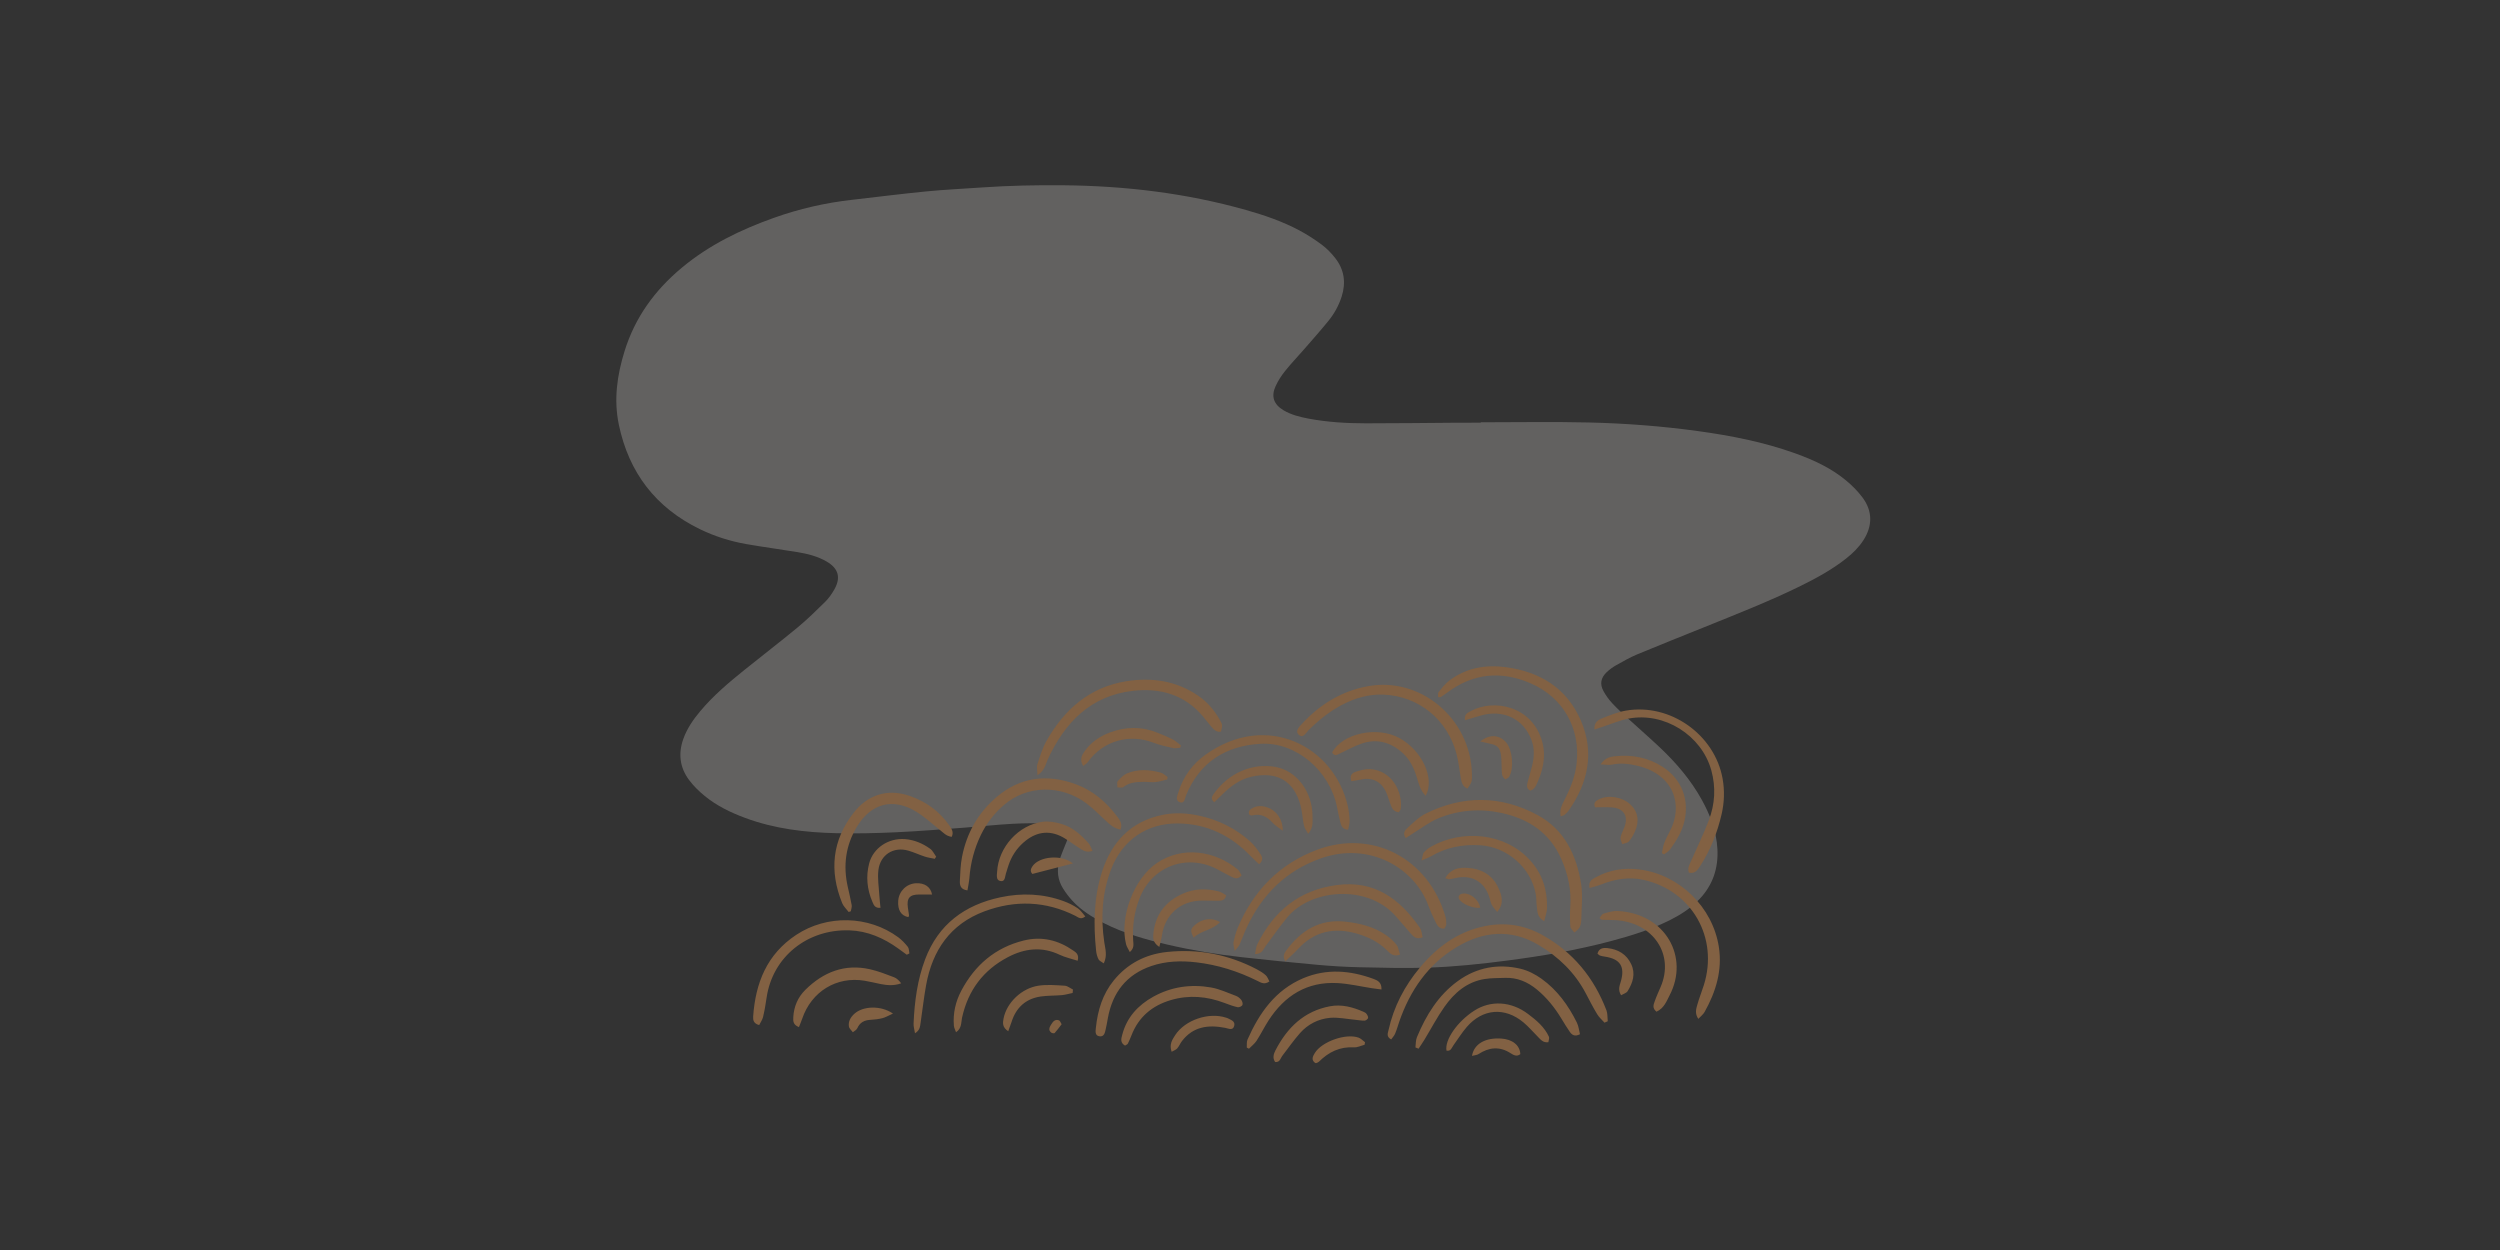 <svg xmlns="http://www.w3.org/2000/svg" xmlns:xlink="http://www.w3.org/1999/xlink" width="1000" zoomAndPan="magnify" viewBox="0 0 750 375" height="500" preserveAspectRatio="xMidYMid meet" version="1.0"><rect x="0" y="0" width="750" height="375" fill="#333333" stroke="none"/><defs><filter x="0%" y="0%" width="100%" height="100%" id="c65f059179"><feColorMatrix values="0 0 0 0 1 0 0 0 0 1 0 0 0 0 1 0 0 0 1 0" color-interpolation-filters="sRGB"/></filter><mask id="10829e107c"><g filter="url(#c65f059179)"><rect x="-75" width="900" fill="#000000" y="-37.5" height="450" fill-opacity="0.498"/></g></mask><mask id="8e67e615c7"><g filter="url(#c65f059179)"><rect x="-344" width="1080" fill="#000000" y="-132.5" height="540" fill-opacity="0.498"/></g></mask><clipPath id="51eb74a8fb"><path d="M 0.559 0.441 L 377.359 0.441 L 377.359 235.641 L 0.559 235.641 Z M 0.559 0.441 " clip-rule="nonzero"/></clipPath><clipPath id="474b5371b3"><rect x="0" width="378" y="0" height="236"/></clipPath><clipPath id="58843a2988"><rect x="0" width="397" y="0" height="306"/></clipPath></defs><g mask="url(#10829e107c)"><g transform="matrix(1, 0, 0, 1, 179, 50)"><g clip-path="url(#58843a2988)"><g mask="url(#8e67e615c7)"><g transform="matrix(1, 0, 0, 1, 5, 5)"><g clip-path="url(#474b5371b3)"><g clip-path="url(#51eb74a8fb)"><path fill="#f1ece8" d="M 260.238 71.688 C 271.004 71.688 281.777 71.492 292.539 71.742 C 303.52 71.992 314.484 72.824 325.379 74.324 C 335.332 75.695 345.164 77.617 354.645 81.035 C 360.105 83.004 365.352 85.418 369.84 89.156 C 371.637 90.648 373.328 92.348 374.727 94.211 C 377.797 98.309 377.801 102.75 375.027 107.062 C 373.645 109.211 371.844 110.973 369.855 112.543 C 365.652 115.863 360.98 118.418 356.199 120.773 C 346.793 125.406 337.027 129.211 327.316 133.141 C 320.621 135.852 313.898 138.5 307.23 141.281 C 305.016 142.207 302.91 143.414 300.812 144.59 C 299.797 145.16 298.828 145.875 297.984 146.68 C 296.238 148.348 295.891 150.211 297.039 152.32 C 297.75 153.637 298.664 154.887 299.68 155.984 C 301.199 157.625 302.863 159.141 304.516 160.656 C 307.656 163.535 310.883 166.324 313.977 169.25 C 318.891 173.895 323.258 178.996 326.543 184.945 C 329.086 189.555 330.938 194.391 331.227 199.715 C 331.535 205.488 329.836 210.543 325.816 214.762 C 323.309 217.395 320.316 219.352 317.09 220.977 C 311.406 223.84 305.359 225.711 299.238 227.34 C 289.094 230.035 278.77 231.781 268.371 233.141 C 260.305 234.199 252.219 235.055 244.098 235.301 C 237.32 235.508 230.531 235.324 223.75 235.172 C 219.605 235.082 215.457 234.824 211.328 234.453 C 203.738 233.77 196.156 233.008 188.582 232.164 C 181.062 231.32 173.598 230.098 166.219 228.379 C 159.656 226.855 153.199 225.016 147.16 221.945 C 143.695 220.18 140.414 218.133 137.75 215.262 C 136.688 214.117 135.727 212.852 134.902 211.531 C 133.27 208.918 132.996 206.051 133.836 203.117 C 134.25 201.668 134.879 200.281 135.418 198.871 C 135.758 197.98 136.176 197.117 136.441 196.207 C 136.902 194.617 136.562 193.672 135.031 193.082 C 133.641 192.551 132.129 192.102 130.656 192.055 C 127.02 191.938 123.371 191.941 119.738 192.141 C 114.926 192.406 110.133 192.945 105.328 193.297 C 98.453 193.805 91.578 194.375 84.691 194.688 C 78.762 194.957 72.809 195.098 66.871 194.957 C 57.539 194.738 48.312 193.641 39.477 190.352 C 35.145 188.738 31.008 186.73 27.418 183.797 C 25.699 182.391 24.062 180.789 22.734 179.016 C 19.918 175.25 19.418 171.039 21.023 166.594 C 22.148 163.484 24 160.828 26.098 158.324 C 30.008 153.656 34.645 149.754 39.363 145.953 C 44.645 141.695 50.035 137.57 55.262 133.246 C 58.148 130.855 60.844 128.223 63.512 125.586 C 64.613 124.496 65.547 123.176 66.309 121.824 C 68.324 118.266 67.527 115.52 64.004 113.469 C 61.297 111.895 58.305 111.141 55.254 110.637 C 50.168 109.801 45.055 109.129 39.98 108.242 C 35.102 107.391 30.402 105.91 25.941 103.738 C 12.688 97.281 4.641 86.762 1.648 72.391 C 0.09 64.906 1.113 57.602 3.367 50.352 C 6.512 40.223 12.387 32.125 20.496 25.355 C 28.734 18.477 38.125 13.941 48.113 10.371 C 55.699 7.66 63.48 5.867 71.473 4.961 C 78.934 4.109 86.383 3.156 93.855 2.426 C 99.434 1.883 105.035 1.625 110.629 1.234 C 118.742 0.668 126.871 0.504 135.004 0.582 C 153.582 0.758 171.898 2.934 189.816 8.004 C 195.324 9.562 200.734 11.414 205.797 14.117 C 208.16 15.379 210.441 16.84 212.586 18.445 C 214.09 19.574 215.445 20.984 216.605 22.473 C 219.277 25.902 219.824 29.777 218.516 33.914 C 217.66 36.621 216.301 39.082 214.527 41.266 C 212.129 44.223 209.586 47.07 207.09 49.945 C 205.25 52.059 203.301 54.086 201.551 56.273 C 200.441 57.66 199.441 59.195 198.699 60.805 C 197.258 63.91 198.117 66.344 201.066 68.086 C 203.367 69.445 205.93 70.086 208.523 70.578 C 214.219 71.652 219.984 71.992 225.762 72 C 234.898 72.008 244.039 71.875 253.176 71.812 C 255.527 71.793 257.883 71.809 260.238 71.809 Z M 260.238 71.688 " fill-opacity="1" fill-rule="evenodd"/></g></g></g></g><path fill="#d08f52" d="M 228.602 261.301 C 229.309 261.562 229.879 262.203 230.512 262.668 C 230.465 262.922 230.418 263.176 230.371 263.434 C 229.309 263.707 228.234 264.27 227.191 264.207 C 222.961 263.953 219.594 265.609 216.684 268.508 C 216.488 268.703 216.188 268.793 215.922 268.91 C 215.844 268.949 215.734 268.918 215.59 268.918 C 214.246 267.988 214.836 266.879 215.461 265.871 C 217.59 262.445 224.844 259.906 228.602 261.301 Z M 229.977 253.504 C 230.332 253.656 230.727 253.848 230.941 254.141 C 231.207 254.504 231.516 255.043 231.422 255.41 C 231.332 255.75 230.75 256.184 230.375 256.195 C 229.418 256.219 228.457 256.016 227.492 255.93 C 224.988 255.703 222.449 255.137 219.984 255.355 C 216.52 255.668 213.398 257.25 211.051 259.883 C 209.113 262.055 207.457 264.477 205.668 266.781 C 205.117 267.492 205.035 268.715 203.559 268.617 C 202.703 267.465 203.074 266.203 203.629 265.121 C 207.145 258.301 212.207 253.324 220.039 251.871 C 223.516 251.227 226.805 252.125 229.977 253.504 Z M 271.301 261.559 C 274.73 261.766 276.965 263.562 277.102 266.234 C 276.02 267.145 274.965 266.465 274.145 265.941 C 270.824 263.824 267.684 264.188 264.531 266.242 C 264.094 266.527 263.469 266.543 262.598 266.77 C 263.184 263.16 266.59 261.27 271.301 261.559 Z M 188.887 255.32 C 188.98 255.352 189.082 255.359 189.168 255.406 C 190.176 255.945 191.68 256.301 191.254 257.801 C 190.84 259.266 189.57 258.555 188.531 258.352 C 183.547 257.387 178.977 257.914 175.598 262.312 C 175.062 263.008 174.73 263.875 174.16 264.531 C 173.781 264.961 173.145 265.16 172.496 265.535 C 171.699 263.383 172.664 261.918 173.535 260.566 C 176.492 255.969 183.691 253.562 188.887 255.32 Z M 279.379 254.164 C 281.895 256.051 284.336 258.078 285.676 261.023 C 285.867 261.445 285.578 262.078 285.508 262.668 C 283.926 262.883 283.207 261.887 282.402 261.082 C 280.945 259.629 279.609 258.031 278.035 256.719 C 272.422 252.047 265.797 252.586 261.031 258.102 C 259.566 259.797 258.379 261.73 257.059 263.551 C 256.516 264.297 256.289 265.449 254.949 265.191 C 254.34 261.98 258.258 256.379 263.355 253.145 C 268.25 250.039 274.324 250.371 279.379 254.164 Z M 233.004 243.648 C 234.242 244.098 235.566 244.699 235.441 246.848 C 234.43 246.711 233.52 246.605 232.613 246.469 C 229.16 245.941 225.727 245.117 222.254 244.926 C 213.137 244.434 206.391 248.66 201.535 256.195 C 200.266 258.164 199.234 260.289 197.957 262.25 C 197.371 263.148 196.453 263.832 195.688 264.613 C 195.469 264.5 195.25 264.387 195.031 264.277 C 195.094 263.469 194.945 262.566 195.254 261.867 C 198.785 253.887 203.605 247.016 211.941 243.477 C 218.949 240.504 226.016 241.102 233.004 243.648 Z M 277.148 240.621 C 279.371 241.148 281.586 242.281 283.453 243.621 C 288.172 247.004 291.52 251.617 294.066 256.785 C 294.59 257.848 294.699 259.117 294.996 260.27 C 293.352 261.117 292.539 260.426 291.906 259.508 C 291.016 258.219 290.199 256.875 289.387 255.531 C 287.383 252.234 284.992 249.258 282 246.805 C 279.258 244.562 276.148 243.227 272.531 243.363 C 270.473 243.441 268.387 243.383 266.363 243.711 C 261.07 244.566 257.297 247.855 254.344 252.035 C 252.141 255.148 250.367 258.559 248.387 261.824 C 247.812 262.773 247.18 263.684 246.574 264.613 C 246.262 264.484 245.945 264.355 245.629 264.227 C 245.766 263.207 245.691 262.102 246.07 261.184 C 248.805 254.559 252.504 248.539 258.402 244.277 C 264.012 240.223 270.418 239.031 277.148 240.621 Z M 184.305 246.238 C 186.855 246.684 189.297 247.832 191.758 248.746 C 192.371 248.977 192.977 249.445 193.383 249.969 C 193.688 250.363 193.918 251.156 193.727 251.523 C 193.523 251.91 192.719 252.266 192.281 252.168 C 190.953 251.867 189.66 251.383 188.379 250.898 C 183.098 248.895 177.73 248.41 172.273 250.02 C 166.688 251.664 162.582 255.051 160.422 260.66 C 160.102 261.488 159.75 262.309 159.348 263.098 C 159.23 263.328 158.883 263.434 158.504 263.688 C 156.961 262.766 157.375 261.574 157.672 260.426 C 159.035 255.176 162.43 251.547 166.949 249.031 C 172.363 246.02 178.262 245.176 184.305 246.238 Z M 283.598 230.441 C 292.832 235.543 299.176 243.246 302.934 253.09 C 303.312 254.09 303.207 255.277 303.324 256.375 L 302.348 256.801 C 301.609 255.965 300.727 255.215 300.16 254.273 C 298.938 252.254 297.855 250.148 296.758 248.055 C 293.457 241.746 288.508 237 282.492 233.445 C 274.23 228.566 265.859 229.383 257.918 234.184 C 249.406 239.324 244.043 247.113 240.801 256.438 C 240.379 257.648 240.047 258.891 239.551 260.07 C 239.277 260.723 238.754 261.266 238.355 261.836 C 236.836 261.012 237.344 259.977 237.547 259.062 C 239.105 251.984 242.383 245.75 247 240.234 C 252.113 234.125 258.242 229.574 266.219 227.883 C 272.352 226.582 278.18 227.449 283.598 230.441 Z M 198.062 240.797 C 199.012 241.293 199.949 241.875 200.738 242.59 C 201.246 243.047 201.473 243.812 201.82 244.426 C 200.332 245.508 199.273 244.785 198.254 244.281 C 192.41 241.375 186.289 239.434 179.793 238.691 C 175.254 238.172 170.758 238.324 166.43 239.797 C 158.961 242.34 154.746 247.746 153.352 255.477 C 153.156 256.539 152.984 257.609 152.734 258.664 C 152.488 259.699 152.328 261.059 150.902 260.898 C 149.383 260.727 149.66 259.305 149.766 258.297 C 150.309 253.113 151.773 248.254 155.117 244.137 C 159.238 239.066 164.68 236.281 171.047 235.594 C 180.531 234.574 189.578 236.355 198.062 240.797 Z M 140.148 220.363 C 141.605 220.898 143.039 221.605 144.32 222.473 C 145.211 223.07 145.832 224.078 146.59 224.93 C 145.242 226.035 144.445 225.168 143.637 224.762 C 134.73 220.281 125.551 219.969 116.332 223.406 C 106.113 227.215 100.715 235.094 98.824 245.586 C 98.145 249.344 97.738 253.148 97.168 256.93 C 97.016 257.941 96.992 259.066 95.496 259.984 C 95.32 258.84 95.031 257.941 95.07 257.059 C 95.355 250.473 96.211 243.961 98.551 237.758 C 102.504 227.281 110.426 221.48 121.07 219.199 C 127.492 217.824 133.918 218.066 140.148 220.363 Z M 138.75 256.125 C 139.016 256.238 139.141 256.707 139.496 257.273 C 138.797 258.176 138.152 259.086 137.406 259.902 C 137.258 260.059 136.633 259.98 136.387 259.793 C 135.305 258.969 135.938 258.031 136.418 257.238 C 136.922 256.406 137.621 255.648 138.75 256.125 Z M 142.902 235.113 C 143.746 235.695 144.809 236.273 144.301 238.227 C 142.363 237.598 140.535 237.219 138.902 236.438 C 133.555 233.875 128.371 234.516 123.352 237.156 C 115.961 241.043 111.406 247.133 109.613 255.324 C 109.305 256.734 109.586 258.48 107.805 259.676 C 107.543 258.906 107.211 258.324 107.164 257.723 C 106.855 254 107.668 250.453 109.395 247.195 C 113.457 239.543 119.547 234.285 128.078 232.16 C 133.453 230.82 138.398 231.996 142.902 235.113 Z M 88.895 254.07 C 87.574 254.664 86.691 255.207 85.734 255.453 C 84.531 255.758 83.273 255.887 82.031 255.961 C 80.234 256.074 78.938 256.773 78.176 258.5 C 77.957 258.992 77.312 259.289 76.859 259.676 C 76.449 259.105 75.77 258.578 75.672 257.957 C 75.434 256.41 76.188 255.152 77.316 254.125 C 79.895 251.785 85.254 251.559 88.895 254.07 Z M 140.422 245.711 C 141.266 245.762 142.066 246.457 142.891 246.859 L 142.789 247.895 C 141.715 248.113 140.652 248.438 139.57 248.539 C 137.441 248.734 135.277 248.641 133.172 248.957 C 128.703 249.633 125.828 252.273 124.465 256.594 C 124.191 257.449 123.859 258.289 123.473 259.371 C 121.648 258.195 121.805 256.863 122.07 255.516 C 122.996 250.836 127.445 246.465 132.57 245.699 C 135.133 245.316 137.809 245.555 140.422 245.711 Z M 81.961 240.766 C 84.438 241.316 86.836 242.273 89.219 243.172 C 90.047 243.48 90.73 244.176 91.363 244.996 C 89.254 245.754 87.254 245.625 85.254 245.227 C 83.613 244.902 81.992 244.488 80.344 244.215 C 71.973 242.84 64.434 247.453 61.664 255.605 C 61.391 256.41 61.051 257.191 60.684 258.137 C 58.863 257.422 58.938 256.27 58.984 255.199 C 59.133 251.984 60.375 249.148 62.609 246.945 C 67.988 241.625 74.375 239.078 81.961 240.766 Z M 90.457 231.168 C 91.543 231.969 92.5 232.984 93.34 234.043 C 93.727 234.527 93.68 235.355 93.832 236.027 C 93.566 236.16 93.301 236.289 93.035 236.422 C 92.188 235.805 91.336 235.188 90.488 234.57 C 86.109 231.406 81.246 229.285 75.844 229.105 C 63.219 228.684 52.746 237.055 50.973 249.344 C 50.695 251.27 50.375 253.203 49.918 255.098 C 49.711 255.965 49.137 256.746 48.754 257.52 C 47.07 257.078 46.871 256.035 46.949 254.918 C 47.648 244.891 51.066 236.281 59.836 230.477 C 69.074 224.359 81.539 224.613 90.457 231.168 Z M 312.891 210.848 C 324.848 212.395 334.809 222.117 336.66 234.094 C 337.742 241.109 335.766 247.547 332.371 253.605 C 331.973 254.312 331.262 254.84 330.496 255.668 C 329.402 254.051 329.832 252.699 330.18 251.461 C 330.734 249.477 331.508 247.555 332.133 245.586 C 336.656 231.324 328.559 217.152 314.012 213.953 C 309.676 213 305.469 213.719 301.375 215.336 C 300.27 215.777 299.09 216.035 297.848 216.406 C 297.445 214.273 298.762 213.723 299.812 213.148 C 303.902 210.914 308.336 210.258 312.891 210.848 Z M 306.32 223.297 C 320.809 224.102 327.781 237.223 321.922 248.52 C 320.965 250.371 320.219 252.484 317.945 253.512 C 316.586 252.426 317.082 251.34 317.422 250.367 C 317.934 248.898 318.59 247.48 319.203 246.047 C 323.379 236.293 316.934 226.738 305.684 226.043 C 304.316 225.957 302.941 225.988 301.57 225.938 C 301.414 225.93 301.27 225.727 300.859 225.422 C 301.25 224.957 301.559 224.242 302.035 224.105 C 303.426 223.695 304.906 223.219 306.32 223.297 Z M 303.195 234.426 C 306.422 234.77 308.969 236.25 310.379 239.281 C 311.723 242.168 310.84 244.844 309.297 247.336 C 308.934 247.926 308.004 248.168 307.324 248.574 C 306.328 246.965 306.855 245.766 307.215 244.551 C 308.566 239.98 307.098 237.68 302.414 236.984 C 301.934 236.91 301.449 236.824 300.992 236.668 C 300.742 236.582 300.547 236.34 300.242 236.098 C 300.66 234.484 301.926 234.289 303.195 234.426 Z M 180.926 194.742 C 186.586 195.996 191.637 198.52 195.977 202.352 C 197.207 203.434 198.195 204.824 199.113 206.199 C 199.613 206.941 200.191 207.934 198.734 209.273 C 197.871 208.445 197.031 207.691 196.254 206.883 C 190.281 200.656 183.066 197.125 174.363 197.035 C 165.117 196.941 157.688 202.035 154.363 210.707 C 151.637 217.824 151.172 225.191 152.289 232.695 C 152.586 234.668 153.246 236.68 152.133 239.016 C 151.473 238.527 150.797 238.273 150.551 237.793 C 150.156 237.027 149.926 236.129 149.836 235.266 C 148.988 227.203 149.129 219.16 151.645 211.398 C 154.535 202.488 160.332 196.375 169.824 194.445 C 173.512 193.695 177.25 193.926 180.926 194.742 Z M 224.656 226.504 C 228.996 226.992 233.098 227.996 236.734 230.473 C 237.93 231.285 239.059 232.301 239.953 233.434 C 240.535 234.176 240.641 235.301 241.004 236.387 C 239 237.125 238.039 236.031 237.105 235.109 C 234.523 232.562 231.434 231.047 227.988 230.066 C 221.191 228.133 215.293 229.395 210.387 234.715 C 209.227 235.977 207.934 237.109 206.602 238.398 C 205.707 236.906 206.273 235.945 206.906 235.094 C 211.34 229.117 216.902 225.633 224.656 226.504 Z M 246.984 228.363 C 247.516 229.129 247.535 230.242 247.789 231.188 C 245.852 231.984 245.008 230.949 244.172 230.004 C 242.613 228.242 241.129 226.418 239.555 224.672 C 231.039 215.211 214.152 216.707 207.137 225.258 C 204.848 228.051 202.781 231.031 200.609 233.926 C 199.945 234.809 199.727 236.164 197.5 236.238 C 197.762 235.059 197.797 234.09 198.188 233.297 C 203.105 223.332 210.758 217.004 222.086 215.508 C 233.426 214.012 240.98 219.711 246.984 228.363 Z M 192.293 210.82 C 192.836 211.262 193.109 212.023 193.488 212.605 C 192.414 213.898 191.395 213.52 190.418 213.031 C 189.02 212.332 187.656 211.562 186.277 210.828 C 177.078 205.957 166.605 209.832 162.859 219.508 C 161.289 223.562 160.688 227.773 160.949 232.109 C 161.016 233.234 161.352 234.422 159.941 235.625 C 159.504 234.73 159.012 234.043 158.82 233.285 C 156.773 225.145 161.168 213.574 168.051 208.914 C 175.648 203.773 185.336 205.113 192.293 210.82 Z M 254.645 225.031 C 254.855 225.77 254.914 226.582 254.875 227.352 C 254.855 227.789 254.5 228.207 254.316 228.586 C 252.691 228.727 252.148 227.566 251.637 226.551 C 250.84 224.977 250.121 223.348 249.512 221.691 C 245.289 210.254 231.68 202.379 217.203 207.527 C 206.844 211.211 199.641 218.34 195.031 228.242 C 194.242 229.93 193.621 231.699 192.859 233.402 C 192.637 233.895 192.195 234.293 191.402 235.316 C 191.211 234.012 190.922 233.289 191.055 232.652 C 191.348 231.215 191.723 229.766 192.289 228.414 C 196.969 217.242 204.82 209.168 216.137 204.926 C 232.758 198.699 249.59 207.523 254.645 225.031 Z M 186.668 217.438 C 187.457 217.637 188.152 218.207 188.859 218.586 C 188.504 220.121 187.512 220.211 186.543 220.227 C 184.887 220.246 183.227 220.164 181.57 220.172 C 175.145 220.211 170.453 224.375 169.562 230.754 C 169.422 231.746 169.113 232.719 168.793 234.082 C 166.652 232.668 166.891 231.086 167.055 229.703 C 167.715 224.145 170.801 220.359 175.809 218.113 C 179.332 216.527 182.992 216.5 186.668 217.438 Z M 187.008 226.613 C 184.73 229.133 181.262 229.121 179.109 231.305 C 177.996 229.234 178.121 228.66 179.617 227.379 C 181.691 225.602 184.57 225.184 187.008 226.613 Z M 282.285 194.523 C 290.297 198.848 293.945 206.465 295.332 215.141 C 295.898 218.672 295.441 222.375 295.383 226 C 295.371 226.77 295.199 227.609 294.84 228.273 C 294.52 228.871 293.836 229.273 293.312 229.766 C 292.891 229.164 292.156 228.586 292.105 227.957 C 291.953 226.004 291.949 224.02 292.09 222.062 C 292.445 217.035 291.418 212.316 289.406 207.734 C 285.945 199.855 279.66 195.707 271.613 193.926 C 265.07 192.48 258.586 192.961 252.406 195.535 C 249.75 196.645 247.395 198.484 244.906 200.004 C 244.188 200.445 243.492 200.93 242.73 201.43 C 241.727 200.078 242.445 199.098 243.176 198.438 C 244.91 196.875 246.617 195.117 248.656 194.102 C 259.891 188.508 271.254 188.574 282.285 194.523 Z M 280.105 208.18 C 283.719 212.203 285.234 217.012 285.117 222.371 C 285.09 223.578 284.613 224.773 284.254 226.371 C 282.156 225.145 282.273 223.645 282.078 222.34 C 281.875 220.973 281.969 219.555 281.719 218.195 C 280.25 210.273 273.125 204.062 265.008 203.574 C 259.82 203.266 254.902 204.184 250.355 206.863 C 249.648 207.277 248.859 207.547 247.48 208.16 C 247.812 206.883 247.797 206.141 248.156 205.738 C 248.797 205.02 249.602 204.391 250.445 203.918 C 259.617 198.816 272.508 199.711 280.105 208.18 Z M 100.621 218.355 C 99.324 218.355 98.086 218.363 96.844 218.352 C 93.918 218.324 92.949 219.422 93.371 222.305 C 93.484 223.074 93.621 223.836 93.707 224.605 C 93.727 224.773 93.582 224.961 93.512 225.137 C 91.328 224.73 90.266 223.023 90.461 220.246 C 90.664 217.359 92.949 215.105 95.812 214.969 C 98.34 214.848 100.199 216.031 100.621 218.355 Z M 94.152 188.855 C 98.863 190.543 102.793 193.359 105.703 197.504 C 106.418 198.52 107.219 199.586 106.523 201.047 C 104.902 200.898 103.938 199.75 102.809 198.848 C 100.52 197.02 98.328 195.02 95.848 193.5 C 88.934 189.254 82.344 190.984 78.105 197.969 C 74.676 203.621 73.891 209.695 75.344 216.109 C 75.754 217.926 76.195 219.738 76.512 221.574 C 76.609 222.145 76.34 222.781 76.238 223.383 C 76.023 223.453 75.812 223.527 75.598 223.598 C 74.938 222.719 74.055 221.934 73.656 220.949 C 69.715 211.246 70.648 202.066 77.133 193.773 C 80.977 188.855 86.867 186.238 94.152 188.855 Z M 261.203 210.359 C 265.383 210.586 268.762 212.457 270.527 216.391 C 271.484 218.523 272.391 220.945 270.16 223.598 C 269.48 222.723 268.891 222.141 268.527 221.441 C 268.172 220.758 268.047 219.957 267.812 219.207 C 266.387 214.582 262.574 212.352 257.848 213.371 C 257.184 213.516 256.527 213.691 255.855 213.777 C 255.594 213.812 255.309 213.645 254.578 213.449 C 256.207 210.566 258.691 210.223 261.203 210.359 Z M 265.066 222.324 C 263 222.613 259.605 221.23 258.758 219.754 C 258.289 218.934 258.824 218.164 259.934 218.059 C 262.145 217.848 264.676 219.949 265.066 222.324 Z M 92.52 201.734 C 95.309 201.957 97.832 203.031 100.078 204.652 C 100.84 205.199 101.273 206.215 101.855 207.016 C 101.711 207.227 101.566 207.434 101.426 207.645 C 100.438 207.434 99.422 207.305 98.465 206.992 C 96.797 206.449 95.195 205.688 93.516 205.199 C 89.109 203.914 85.09 206.387 84.523 211.016 C 84.219 213.512 84.664 216.105 84.805 218.652 C 84.875 219.875 85.031 221.09 85.152 222.344 C 83.492 222.512 83.129 221.5 82.754 220.633 C 81.129 216.891 80.719 212.977 81.742 209.035 C 82.953 204.379 87.555 201.34 92.52 201.734 Z M 143.82 185.301 C 148.906 187.184 152.883 190.613 156.121 194.914 C 156.902 195.949 157.82 197.062 157.168 198.887 C 155.133 198.516 153.965 197.359 152.754 196.238 C 150.816 194.449 148.969 192.531 146.863 190.969 C 139.27 185.332 129.082 185.562 122.242 191.453 C 119.328 193.961 116.98 196.949 115.285 200.441 C 113.297 204.539 112.164 208.859 111.816 213.402 C 111.723 214.625 111.445 215.836 111.238 217.121 C 109.246 216.879 108.898 215.648 108.957 214.352 C 109.066 211.914 109.141 209.441 109.605 207.062 C 111 199.906 114.438 193.82 119.977 189.109 C 127.105 183.051 135.199 182.109 143.82 185.301 Z M 139.352 197.152 C 142.746 198.117 145.312 200.43 147.605 203.02 C 148.082 203.559 148.289 204.34 148.75 205.266 C 146.852 205.914 145.816 205.059 144.773 204.41 C 143.281 203.484 141.883 202.402 140.383 201.484 C 136.371 199.031 132.359 199.301 128.68 202.227 C 126.57 203.906 124.988 206.004 123.961 208.496 C 123.48 209.668 123.16 210.902 122.762 212.109 C 122.449 213.062 122.57 214.637 121.059 214.297 C 119.754 214.004 120.078 212.559 120.133 211.523 C 120.516 204.16 126.598 197.406 133.887 196.523 C 135.664 196.309 137.605 196.652 139.352 197.152 Z M 142.891 209.031 C 138.516 210.164 134.645 211.168 130.723 212.184 C 129.934 211.414 130.227 210.598 130.785 209.805 C 132.816 206.926 139.438 206.227 142.891 209.031 Z M 337.797 183.68 C 338.406 187.176 338.305 190.711 337.5 194.199 C 336.234 199.688 334.215 204.871 331.168 209.621 L 331.09 209.746 C 330.34 210.922 329.57 212.199 327.676 211.805 C 327.133 210.332 327.953 209.16 328.488 207.945 C 330.215 203.996 332.113 200.117 333.645 196.094 C 335.496 191.215 335.793 186.145 334.383 181.066 C 331.469 170.57 320.266 163.527 309.555 165.582 C 306.898 166.094 304.359 167.207 301.77 168.047 C 301.07 168.277 300.371 168.52 299.324 168.871 C 299.199 166.715 300.402 165.996 301.5 165.555 C 303.84 164.609 306.238 163.629 308.707 163.195 C 322.012 160.859 335.469 170.359 337.797 183.68 Z M 319.852 180.09 C 325.48 183.73 327.863 189.902 326.309 196.422 C 325.566 199.539 323.922 202.195 322.09 204.75 C 321.629 205.391 320.855 205.805 320.223 206.324 C 320.004 206.199 319.785 206.078 319.566 205.953 C 319.777 204.98 319.875 203.969 320.223 203.047 C 320.707 201.77 321.332 200.539 321.973 199.328 C 325.957 191.785 323.414 182.496 312.41 179.777 C 309.844 179.145 307.207 178.812 304.527 179.395 C 303.656 179.582 302.691 179.363 301.168 179.309 C 302.582 177.285 304.086 177.027 305.496 176.875 C 310.629 176.316 315.484 177.262 319.852 180.09 Z M 310.027 191.258 C 312.379 193.398 312.922 196.27 311.473 199.48 C 311 200.527 310.418 201.582 309.656 202.438 C 309.23 202.914 308.336 202.988 307.652 203.242 C 307.473 202.555 307.055 201.824 307.172 201.188 C 307.363 200.164 307.91 199.203 308.293 198.211 C 309.617 194.793 308.117 192.43 304.418 192.211 C 302.773 192.113 301.121 192.195 299.531 192.195 C 298.898 190.797 299.766 190.266 300.656 189.801 C 303.391 188.383 307.605 189.051 310.027 191.258 Z M 203.496 180.051 C 210.098 181.18 214.805 187.586 214.762 195.094 C 214.754 196.617 215.031 198.277 213.449 200.156 C 212.906 199.148 212.43 198.547 212.254 197.867 C 211.957 196.723 211.855 195.527 211.664 194.355 C 211.52 193.477 211.422 192.582 211.191 191.723 C 209.113 183.922 203.773 181.379 196.43 183.016 C 192.887 183.805 190.066 185.953 187.531 188.5 C 186.793 189.238 186.031 189.949 185.293 190.66 C 184.184 189.789 184.512 189.039 184.953 188.402 C 189.594 181.691 196.859 178.918 203.496 180.051 Z M 201.254 192.238 C 203.906 193.152 205.871 195.789 205.828 199.234 C 204.527 198.223 203.527 197.664 202.805 196.848 C 201.125 194.941 199.199 194.008 196.668 194.629 C 196.422 194.691 196.121 194.535 195.867 194.484 C 195.332 193.523 195.867 192.953 196.547 192.539 C 198.051 191.621 199.629 191.68 201.254 192.238 Z M 225.352 191.855 C 225.676 193.285 225.828 194.77 225.883 196.23 C 225.914 197.121 225.598 198.027 225.441 198.926 C 223.668 198.793 223.363 197.691 223.094 196.672 C 222.691 195.156 222.406 193.609 222.094 192.074 C 219.848 181.094 209.691 172.508 199.113 173.141 C 188.723 173.762 180.949 178.59 176.82 188.574 C 176.457 189.453 176.414 191.184 174.953 190.676 C 173.438 190.145 174.219 188.629 174.543 187.582 C 175.977 182.91 178.816 179.141 182.711 176.367 C 201.09 163.281 221.273 173.941 225.352 191.855 Z M 272.703 150.145 C 282.941 151.504 291.078 156.398 295.289 166.223 C 299.398 175.824 297.414 184.84 291.59 193.195 C 291.258 193.672 290.805 194.07 290.359 194.453 C 290.16 194.625 289.852 194.664 289.199 194.914 C 288.773 192.758 289.727 191.219 290.496 189.684 C 292.168 186.328 293.547 182.902 293.973 179.133 C 295.18 168.434 289.934 159.184 280.094 154.953 C 271.277 151.164 262.93 151.984 255.164 157.777 C 254.539 158.246 253.891 158.684 253.23 159.105 C 253.094 159.191 252.871 159.141 252.43 159.172 C 252.469 158.633 252.312 157.98 252.57 157.656 C 253.539 156.445 254.508 155.164 255.723 154.23 C 260.75 150.359 266.656 149.344 272.703 150.145 Z M 232.113 180.742 C 238.578 181.141 241.828 187.602 241.242 192.551 C 241.203 192.902 240.914 193.227 240.676 193.684 C 238.898 193.492 238.551 192.32 238.133 191.25 C 237.672 190.074 237.371 188.832 236.848 187.684 C 235.309 184.324 232.562 183.07 228.91 183.93 C 228.09 184.121 227.246 184.219 226.418 184.359 C 225.785 182.777 226.586 181.914 227.574 181.574 C 229.02 181.082 230.613 180.648 232.113 180.742 Z M 240.832 171.422 C 247.605 175.145 251.551 183.543 248.707 188.746 C 247.062 187.078 246.633 185.172 246.078 183.336 C 245.223 180.496 244.02 177.891 241.758 175.863 C 238.133 172.617 234.023 171.492 229.402 173.105 C 227.227 173.863 225.18 175.012 223.082 175.996 C 222.211 176.402 221.328 177.066 220.641 175.75 C 223.723 169.973 234.145 167.746 240.832 171.422 Z M 283.672 172.562 C 284.926 177.18 283.789 181.469 281.832 185.629 C 281.633 186.055 281.273 186.422 280.934 186.766 C 280.742 186.957 280.441 187.035 280.113 187.207 C 278.805 186.59 279.07 185.508 279.336 184.48 C 279.742 182.871 280.266 181.289 280.652 179.676 C 281.25 177.168 281.398 174.668 280.5 172.164 C 278.145 165.594 271.871 162.609 264.879 164.762 C 263.457 165.203 262.027 165.613 260.48 166.074 C 260.207 164.23 261.328 163.82 262.203 163.336 C 269.109 159.539 280.73 161.742 283.672 172.562 Z M 262.582 182.078 C 262.648 184.43 262.586 184.629 261.262 186.59 C 259.699 185.91 259.449 184.668 259.234 183.391 C 258.844 181.062 258.586 178.699 258.012 176.422 C 255.379 165.973 246.664 158.797 235.98 158.387 C 231.609 158.219 227.473 159.426 223.59 161.465 C 219.828 163.441 216.562 166.078 213.555 169.074 C 212.75 169.879 211.891 171.695 210.566 170.363 C 209.453 169.246 210.828 167.973 211.637 167.098 C 217.051 161.266 223.484 157.297 231.426 155.852 C 247.059 153 262.117 165.426 262.582 182.078 Z M 169.246 181.801 C 169.98 182.008 170.602 182.645 171.273 183.086 C 171.238 183.34 171.199 183.594 171.164 183.852 C 169.992 184.121 168.84 184.496 167.656 184.625 C 166.598 184.742 165.516 184.547 164.441 184.559 L 164.031 184.562 C 161.926 184.59 159.844 184.668 158.031 186.113 C 157.641 186.426 156.836 186.199 156.219 186.223 C 156.238 185.578 156.004 184.703 156.328 184.34 C 157.148 183.41 158.105 182.418 159.211 181.973 C 162.492 180.656 165.898 180.855 169.246 181.801 Z M 272.848 172.738 C 274.746 174.93 275.266 180.535 273.746 183.031 C 273.527 183.387 273.016 183.559 272.645 183.812 C 271.336 182.949 271.57 181.703 271.504 180.578 C 271.418 179.219 271.492 177.836 271.297 176.496 C 270.961 174.25 270.152 173.523 267.945 173.09 C 267.16 172.934 266.379 172.738 265.066 172.441 C 267.957 170.121 270.883 170.469 272.848 172.738 Z M 180.492 158.738 C 183.219 160.605 185.289 163.066 186.926 165.91 C 187.789 167.41 187.777 167.574 187.305 169.48 C 185.953 169.762 185.152 168.875 184.387 168 C 183.551 167.039 182.793 166.008 181.977 165.027 C 176.426 158.371 169.027 156.309 160.852 157.254 C 148.184 158.723 140.461 166.727 135.332 177.812 C 134.66 179.27 134.512 181.059 132.242 182.578 C 132.207 181.07 131.941 180.09 132.207 179.289 C 133.008 176.875 133.746 174.379 134.988 172.191 C 140.332 162.793 147.898 156.141 158.863 154.375 C 166.535 153.141 173.898 154.215 180.492 158.738 Z M 168.316 169.852 C 169.848 170.484 171.402 171.086 172.871 171.848 C 173.75 172.301 174.484 173.035 175.285 173.641 C 175.207 173.871 175.129 174.098 175.051 174.324 C 174.348 174.371 173.609 174.578 172.949 174.43 C 170.953 173.977 168.926 173.543 167.027 172.812 C 160.184 170.176 152.184 171.863 147.262 178.719 C 147.004 179.074 146.566 179.301 145.949 179.805 C 144.812 177.879 145.52 176.586 146.363 175.398 C 148.281 172.684 150.934 170.863 154.012 169.727 C 158.77 167.969 163.566 167.891 168.316 169.852 Z M 168.316 169.852 " fill-opacity="1" fill-rule="evenodd"/></g></g></g></svg>